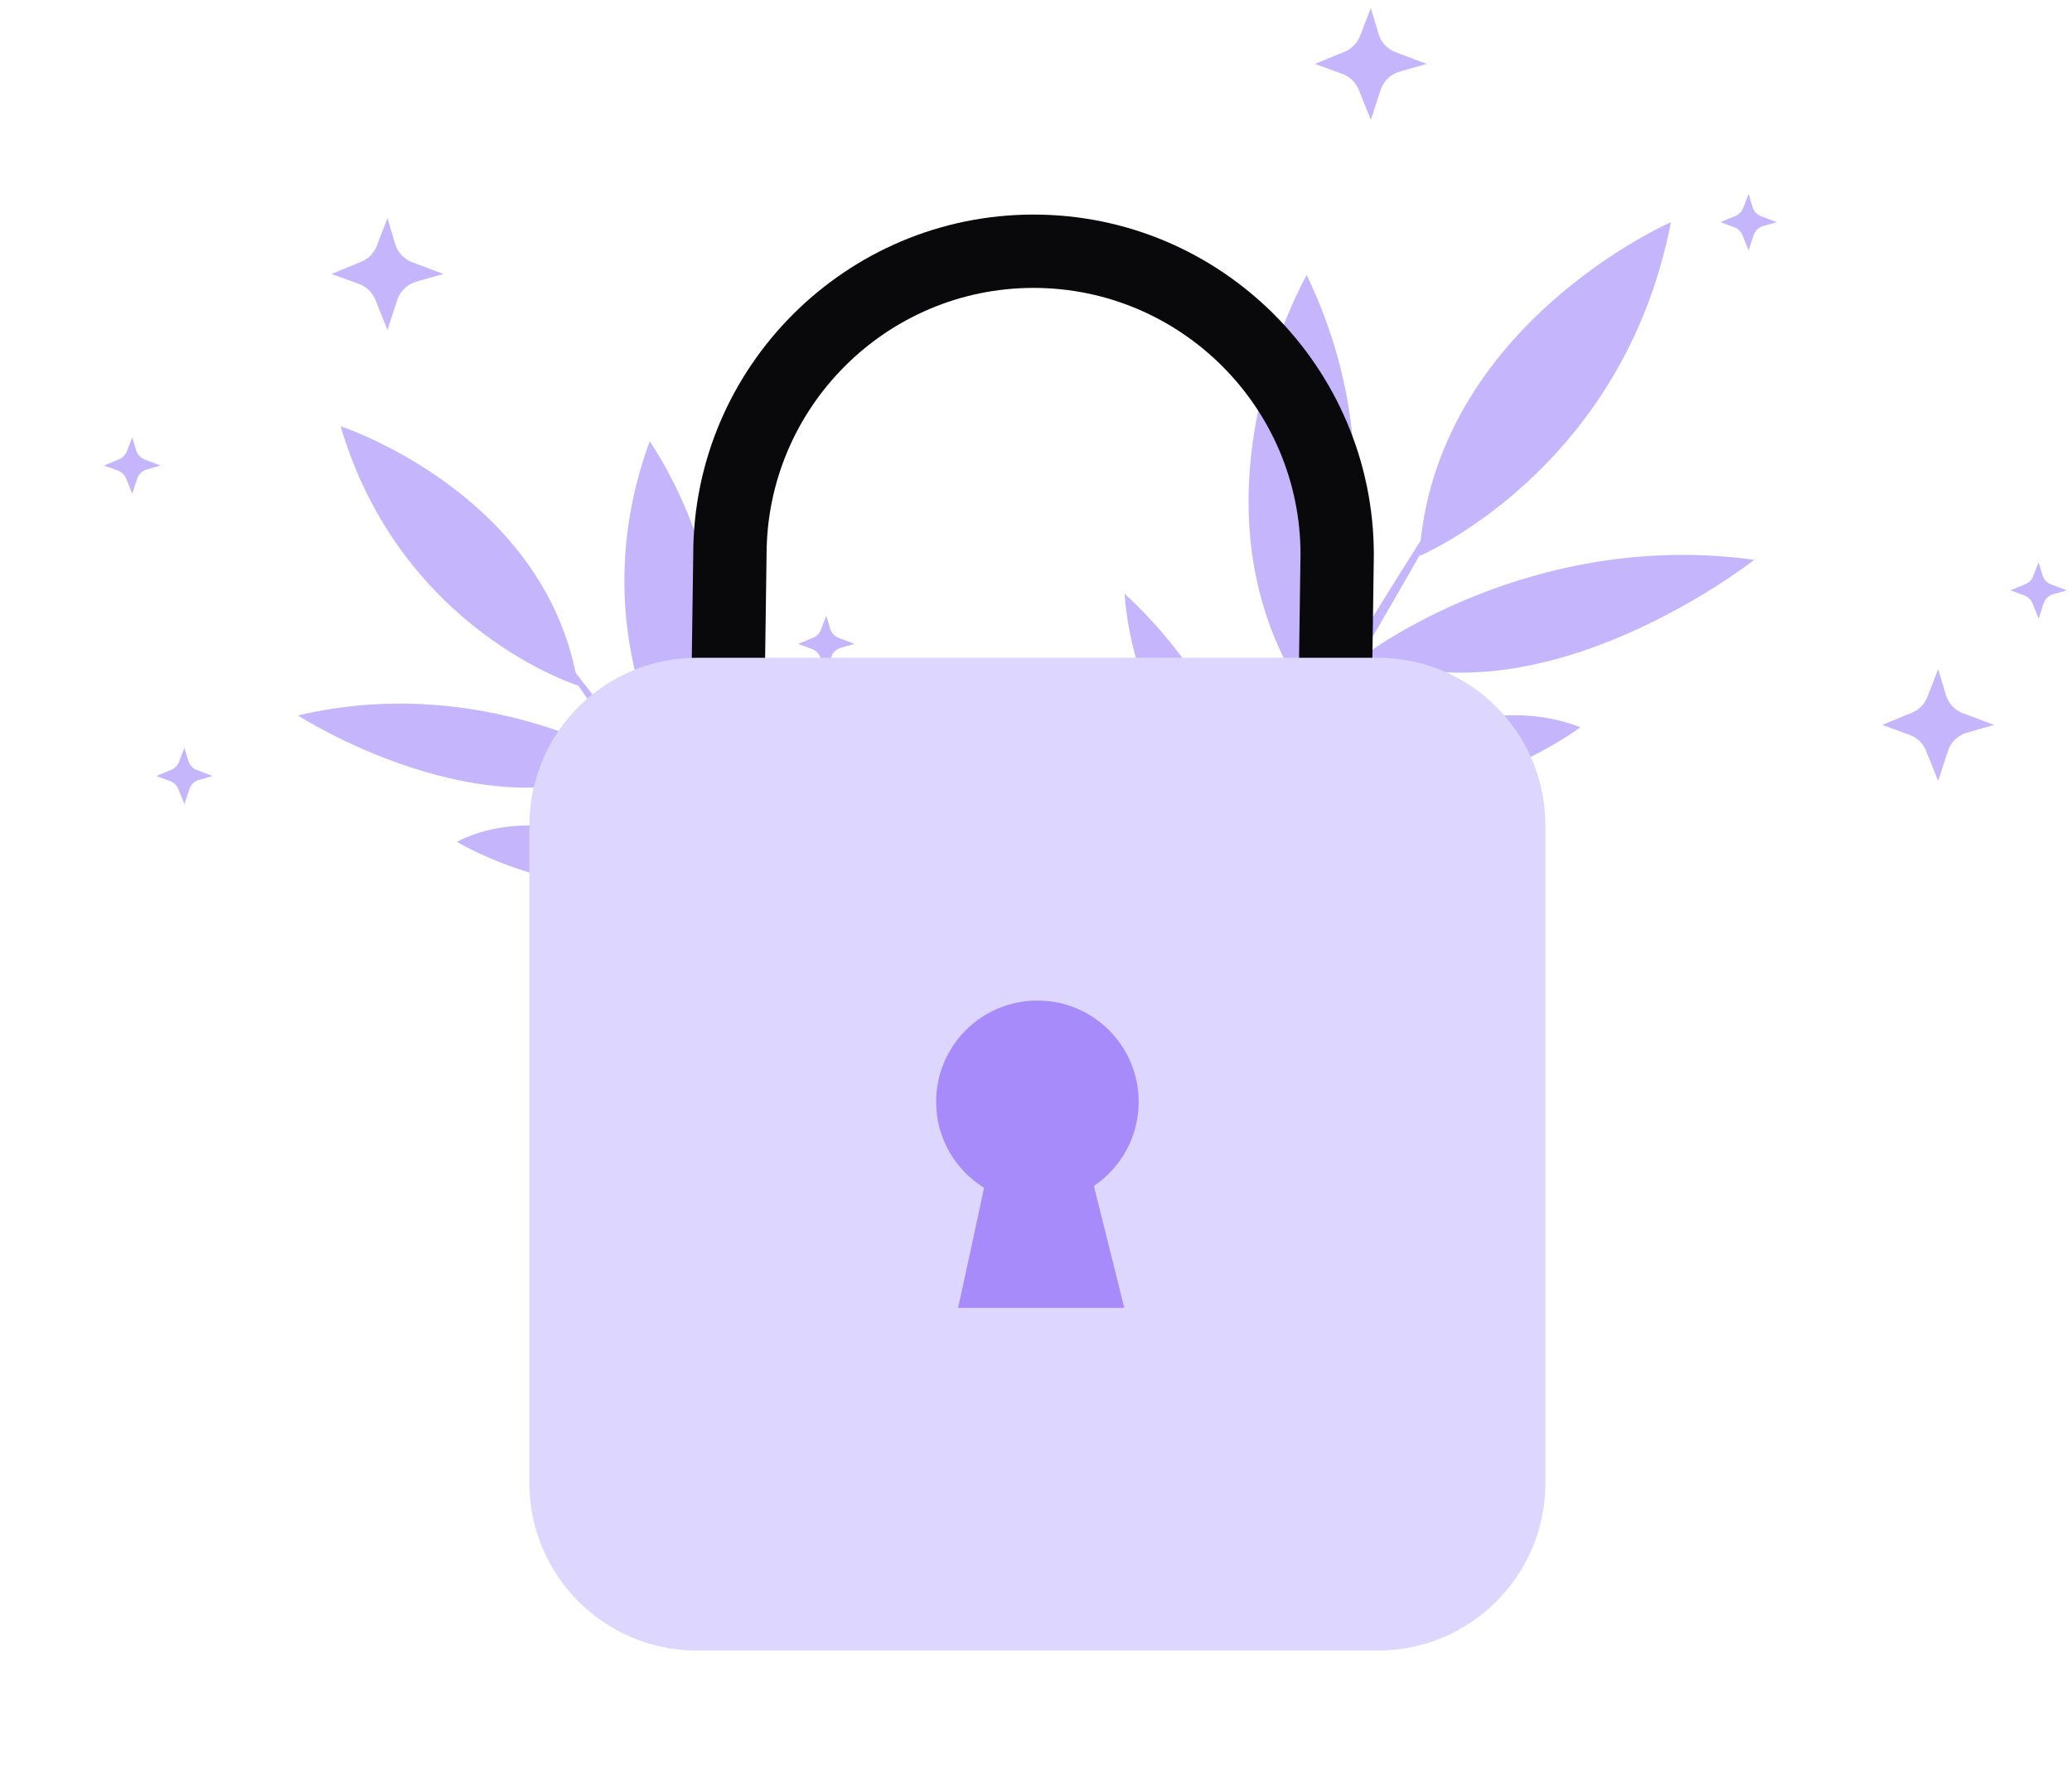 <svg width="186" height="160" viewBox="0 0 186 160" fill="none" xmlns="http://www.w3.org/2000/svg">
<g clip-path="url(#clip0_4174_15126)">
<path d="M157.477 50.246C137.32 47.459 122.548 58.78 122.548 58.78C138.53 65.182 157.477 50.246 157.477 50.246Z" fill="#C4B5FD"/>
<path d="M100.954 53.298C101.842 65.754 110.825 73.773 110.825 73.773C112.733 63.543 100.954 53.298 100.954 53.298Z" fill="#C4B5FD"/>
<path d="M115.46 72.119C130.348 73.942 141.872 65.281 141.872 65.281C130.257 60.695 115.46 72.119 115.46 72.119Z" fill="#C4B5FD"/>
<path d="M129.856 45.191C129.617 45.048 123.845 54.238 116.965 65.715C110.084 77.197 104.7 86.617 104.939 86.76C105.177 86.903 110.948 77.715 117.83 66.234C124.71 54.756 130.094 45.334 129.856 45.191Z" fill="#C4B5FD"/>
<path d="M149.998 19.942C149.998 19.942 128.717 29.213 127.408 49.91C127.408 49.91 145.674 42.251 149.998 19.942Z" fill="#C4B5FD"/>
<path d="M117.303 24.684C117.303 24.684 105.742 44.812 117.029 62.211C117.029 62.211 127.129 45.173 117.303 24.684Z" fill="#C4B5FD"/>
<path d="M26.744 64.218C43.392 60.27 56.663 68.563 56.663 68.563C43.799 75.202 26.744 64.218 26.744 64.218Z" fill="#C4B5FD"/>
<path d="M74.298 62.25C74.553 72.748 67.677 80.18 67.677 80.18C65.26 71.77 74.298 62.25 74.298 62.25Z" fill="#C4B5FD"/>
<path d="M63.665 79.161C51.35 81.88 41.01 75.554 41.01 75.554C50.365 70.785 63.665 79.161 63.665 79.161Z" fill="#C4B5FD"/>
<path d="M49.459 57.779C49.647 57.64 55.214 64.87 61.892 73.925C68.573 82.984 73.833 90.437 73.645 90.576C73.457 90.715 67.89 83.487 61.21 74.428C54.532 65.373 49.27 57.918 49.459 57.779Z" fill="#C4B5FD"/>
<path d="M30.576 38.259C30.576 38.259 49.131 44.312 51.885 61.531C51.885 61.531 35.982 56.584 30.576 38.259Z" fill="#C4B5FD"/>
<path d="M58.322 39.612C58.322 39.612 69.612 55.533 61.559 71C61.559 71 51.739 57.549 58.322 39.612Z" fill="#C4B5FD"/>
<path d="M176.21 64.016L179.005 65.066L176.578 65.755C175.768 65.984 175.125 66.602 174.864 67.402L173.986 70.086L172.906 67.394C172.638 66.726 172.098 66.203 171.421 65.958L168.966 65.066L171.625 63.974C172.269 63.709 172.775 63.192 173.025 62.543L173.986 60.047L174.675 62.367C174.9 63.127 175.468 63.737 176.21 64.016Z" fill="#C4B5FD"/>
<path d="M125.282 4.687L128.078 5.738L125.651 6.426C124.841 6.656 124.198 7.274 123.936 8.073L123.058 10.758L121.978 8.066C121.71 7.397 121.171 6.875 120.494 6.629L118.039 5.738L120.698 4.646C121.341 4.381 121.848 3.863 122.098 3.214L123.058 0.718L123.747 3.039C123.973 3.798 124.541 4.408 125.282 4.687Z" fill="#C4B5FD"/>
<path d="M37.007 23.539L39.803 24.59L37.376 25.278C36.565 25.508 35.923 26.125 35.661 26.925L34.783 29.609L33.703 26.917C33.435 26.249 32.895 25.727 32.218 25.481L29.763 24.59L32.422 23.497C33.066 23.233 33.572 22.715 33.822 22.066L34.783 19.57L35.472 21.891C35.697 22.65 36.266 23.26 37.007 23.539Z" fill="#C4B5FD"/>
<path d="M184.128 52.456L185.541 52.987L184.314 53.335C183.905 53.451 183.581 53.763 183.448 54.167L183.004 55.523L182.459 54.163C182.323 53.826 182.05 53.561 181.708 53.437L180.468 52.987L181.812 52.435C182.137 52.301 182.392 52.04 182.519 51.712L183.004 50.45L183.352 51.623C183.467 52.007 183.753 52.315 184.128 52.456Z" fill="#C4B5FD"/>
<path d="M17.68 69.12L19.093 69.651L17.866 69.999C17.457 70.115 17.132 70.427 17 70.831L16.556 72.188L16.01 70.827C15.875 70.489 15.602 70.225 15.26 70.101L14.02 69.651L15.363 69.099C15.688 68.965 15.944 68.704 16.07 68.375L16.556 67.115L16.904 68.287C17.018 68.671 17.305 68.979 17.68 69.12Z" fill="#C4B5FD"/>
<path d="M12.997 41.253L14.41 41.784L13.183 42.132C12.774 42.248 12.449 42.56 12.317 42.964L11.873 44.32L11.327 42.96C11.192 42.623 10.919 42.358 10.577 42.234L9.336 41.784L10.68 41.232C11.005 41.098 11.261 40.837 11.387 40.508L11.873 39.247L12.221 40.42C12.335 40.803 12.622 41.112 12.997 41.253Z" fill="#C4B5FD"/>
<path d="M158.094 19.409L159.507 19.94L158.28 20.288C157.871 20.404 157.546 20.716 157.414 21.12L156.97 22.477L156.424 21.116C156.289 20.779 156.016 20.515 155.674 20.391L154.434 19.94L155.777 19.388C156.103 19.255 156.358 18.993 156.484 18.665L156.97 17.404L157.318 18.577C157.433 18.96 157.719 19.268 158.094 19.409Z" fill="#C4B5FD"/>
<path d="M75.3 57.264L76.713 57.795L75.487 58.143C75.077 58.259 74.752 58.571 74.62 58.976L74.177 60.332L73.631 58.972C73.495 58.634 73.222 58.37 72.88 58.246L71.64 57.795L72.983 57.243C73.309 57.109 73.564 56.848 73.691 56.52L74.177 55.259L74.525 56.432C74.639 56.815 74.926 57.123 75.3 57.264Z" fill="#C4B5FD"/>
<path d="M123.076 67.773L116.494 67.68L116.745 49.762C116.745 36.593 105.994 25.841 92.779 25.841C79.564 25.841 68.813 36.593 68.813 49.808L68.562 67.773L61.98 67.68L62.231 49.762C62.231 32.964 75.934 19.259 92.779 19.259C109.623 19.259 123.327 32.964 123.327 49.808L123.076 67.773Z" fill="#09090B"/>
<path d="M123.685 148.148H62.567C54.259 148.148 47.523 141.413 47.523 133.104V74.083C47.523 65.774 54.259 59.038 62.567 59.038H123.685C131.993 59.038 138.729 65.774 138.729 74.083V133.104C138.729 141.413 131.993 148.148 123.685 148.148Z" fill="#DDD6FE"/>
<path d="M100.925 117.387H86.012L88.34 106.617C85.758 105.013 84.034 102.159 84.034 98.896C84.034 93.875 88.104 89.804 93.126 89.804C98.147 89.804 102.218 93.875 102.218 98.896C102.218 102.042 100.62 104.813 98.194 106.446C99.248 110.62 100.925 117.387 100.925 117.387Z" fill="#A78BFA"/>
</g>
<defs>
<clipPath id="clip0_4174_15126">
<rect width="185.185" height="160" fill="white" transform="translate(0.407)"/>
</clipPath>
</defs>
</svg>
